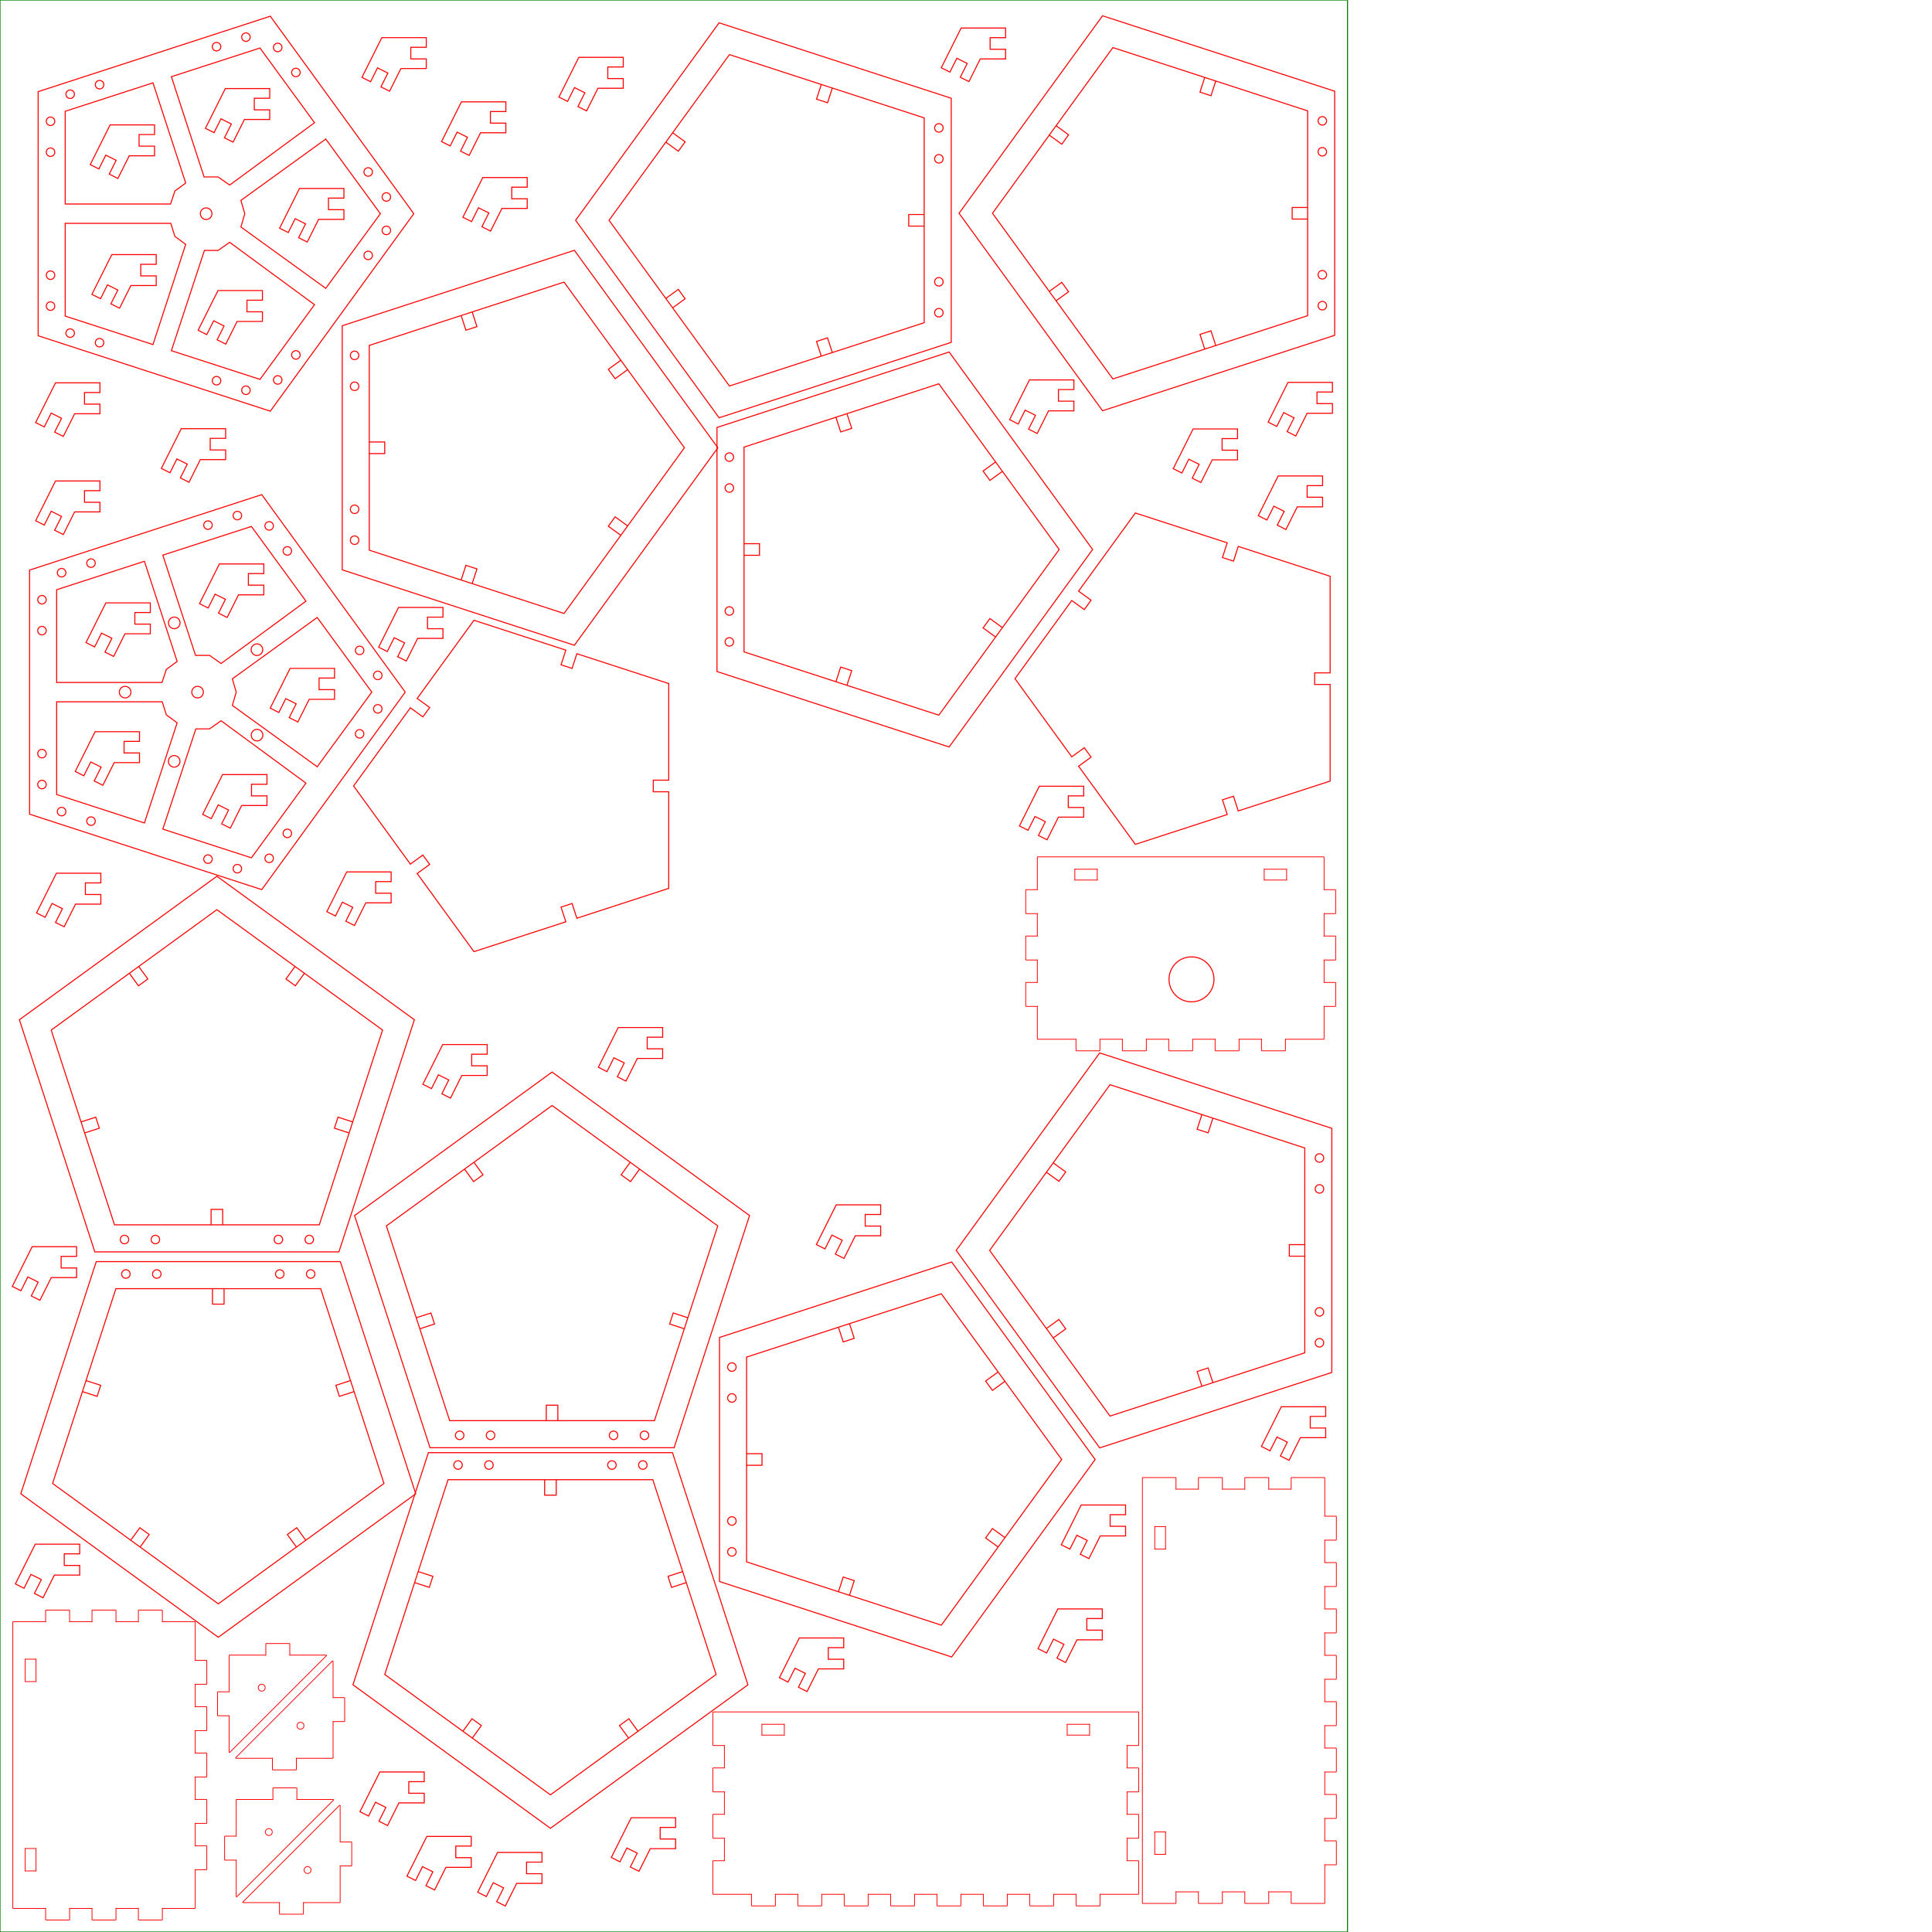 <?xml version="1.0" encoding="UTF-8" standalone="no"?>
<svg
   xmlns:dc="http://purl.org/dc/elements/1.1/"
   xmlns:cc="http://creativecommons.org/ns#"
   xmlns:rdf="http://www.w3.org/1999/02/22-rdf-syntax-ns#"
   xmlns:svg="http://www.w3.org/2000/svg"
   xmlns="http://www.w3.org/2000/svg"
   xmlns:sodipodi="http://sodipodi.sourceforge.net/DTD/sodipodi-0.dtd"
   xmlns:inkscape="http://www.inkscape.org/namespaces/inkscape"
   id="svg"
   viewBox="0 0 1889.764 1889.764"
   version="1.1"
   sodipodi:docname="popup_icosahedron.svg"
   inkscape:version="1.0.1 (c497b03c, 2020-09-10)"
   width="500mm"
   height="500mm">
  <defs
     id="defs210" />
  <sodipodi:namedview
     pagecolor="#ffffff"
     bordercolor="#666666"
     borderopacity="1"
     objecttolerance="10"
     gridtolerance="10"
     guidetolerance="10"
     inkscape:pageopacity="0"
     inkscape:pageshadow="2"
     inkscape:window-width="1440"
     inkscape:window-height="856"
     id="namedview208"
     showgrid="false"
     inkscape:zoom="0.34271864"
     inkscape:cx="889.85143"
     inkscape:cy="944.8819"
     inkscape:window-x="0"
     inkscape:window-y="22"
     inkscape:window-maximized="1"
     inkscape:current-layer="layer2"
     inkscape:document-rotation="0"
     inkscape:snap-global="false"
     units="mm"
     inkscape:snap-page="false"
     inkscape:snap-midpoints="true" />
  <path
     class="guide"
     id="path323"
     d="M 363.665,676.999 245.921,514.938 55.406,576.84 v 200.319 l 190.514,61.902 z m 32.703,0 L 256.027,870.163 28.949,796.381 V 557.618 l 227.077,-73.782 z"
     fill="none"
     stroke="#000000"
     style="display:none" />
  <path
     class="guide"
     d="m 198.818,684.644 122.231,-88.806 -11.108,-15.289 -122.231,88.806 z m 3.433,-10.564 -46.688,-143.691 -17.973,5.84 46.688,143.691 z m -8.987,-6.529 H 42.178 v 18.898 h 151.086 z m -8.987,6.529 -46.688,143.691 17.973,5.84 46.688,-143.691 z m 3.433,10.564 122.231,88.806 11.108,-15.289 -122.231,-88.806 z"
     fill="none"
     stroke="#000000"
     style="display:none"
     id="path325" />
  <g
     inkscape:groupmode="layer"
     id="layer3"
     inkscape:label="Layer 3"
     style="display:inline">
    <g
       id="g2140"
       transform="matrix(3.78,0,0,3.78,543.297,384.887)">
      <path
         d="m 137.3,125.9 h -2.9 c -0.1,0 0,0.1 0,0 v -2.8 c 0,-0.1 -0.1,0 0,0 h 5.8 c 0.1,0 0,-0.1 0,0 v 2.8 c 0,0.1 0.1,0 0,0 z"
         stroke="#0000ff"
         stroke-width="0.2"
         id="path2132"
         style="fill:none;stroke:#ff0000;stroke-linecap:round;stroke-linejoin:round" />
      <path
         d="m 186.3,123.1 h 2.9 c 0.1,0 0,-0.1 0,0 v 2.8 c 0,0.1 0.1,0 0,0 h -5.8 c -0.1,0 0,0.1 0,0 v -2.8 c 0,-0.1 -0.1,0 0,0 z"
         stroke="#0000ff"
         stroke-width="0.2"
         id="path2134"
         style="fill:none;stroke:#ff0000;stroke-linecap:round;stroke-linejoin:round" />
      <path
         d="m 124.8,167.1 h 9.9 c 0.1,0 0,-0.1 0,0 v 2.9 c 0,0.055 0.045,0.1 0.1,0.1 h 6 c 0.055,0 0.1,-0.045 0.1,-0.1 v -2.9 c 0,-0.1 -0.1,0 0,0 h 5.8 c 0.1,0 0,-0.1 0,0 v 2.9 c 0,0.055 0.045,0.1 0.1,0.1 h 6 c 0.055,0 0.1,-0.045 0.1,-0.1 v -2.9 c 0,-0.1 -0.1,0 0,0 h 5.8 c 0.1,0 0,-0.1 0,0 v 2.9 c 0,0.055 0.045,0.1 0.1,0.1 h 6 c 0.055,0 0.1,-0.045 0.1,-0.1 v -2.9 c 0,-0.1 -0.1,0 0,0 h 5.8 c 0.1,0 0,-0.1 0,0 v 2.9 c 0,0.055 0.045,0.1 0.1,0.1 h 6 c 0.055,0 0.1,-0.045 0.1,-0.1 v -2.9 c 0,-0.1 -0.1,0 0,0 h 5.8 c 0.1,0 0,-0.1 0,0 v 2.9 c 0,0.055 0.045,0.1 0.1,0.1 h 6 c 0.055,0 0.1,-0.045 0.1,-0.1 v -2.9 c 0,-0.1 -0.1,0 0,0 h 9.9 c 0.055,0 0.1,-0.045 0.1,-0.1 v -8.4 c 0,-0.1 -0.1,0 0,0 h 2.9 c 0.055,0 0.1,-0.045 0.1,-0.1 v -6 c 0,-0.055 -0.045,-0.1 -0.1,-0.1 h -2.9 c -0.1,0 0,0.1 0,0 v -5.8 c 0,-0.1 -0.1,0 0,0 h 2.9 c 0.055,0 0.1,-0.045 0.1,-0.1 v -6 c 0,-0.055 -0.045,-0.1 -0.1,-0.1 h -2.9 c -0.1,0 0,0.1 0,0 v -5.8 c 0,-0.1 -0.1,0 0,0 h 2.9 c 0.055,0 0.1,-0.045 0.1,-0.1 v -6 c 0,-0.055 -0.045,-0.1 -0.1,-0.1 h -2.9 c -0.1,0 0,0.1 0,0 V 120 c 0,-0.055 -0.045,-0.1 -0.1,-0.1 h -74 c -0.055,0 -0.1,0.045 -0.1,0.1 v 8.4 c 0,0.1 0.1,0 0,0 h -2.9 c -0.055,0 -0.1,0.045 -0.1,0.1 v 6 c 0,0.055 0.045,0.1 0.1,0.1 h 2.9 c 0.1,0 0,-0.1 0,0 v 5.8 c 0,0.1 0.1,0 0,0 h -2.9 c -0.055,0 -0.1,0.045 -0.1,0.1 v 6 c 0,0.055 0.045,0.1 0.1,0.1 h 2.9 c 0.1,0 0,-0.1 0,0 v 5.8 c 0,0.1 0.1,0 0,0 h -2.9 c -0.055,0 -0.1,0.045 -0.1,0.1 v 6 c 0,0.055 0.045,0.1 0.1,0.1 h 2.9 c 0.1,0 0,-0.1 0,0 v 8.4 c 0,0.055 0.045,0.1 0.1,0.1 z"
         stroke="#000000"
         stroke-width="0.2"
         id="path2136"
         style="fill:none;stroke:#ff0000;stroke-linecap:round;stroke-linejoin:round" />
      <circle
         r="5.817"
         cy="151.601"
         cx="164.591"
         id="circle2138"
         style="color:#000000;clip-rule:nonzero;display:inline;overflow:visible;visibility:visible;isolation:auto;mix-blend-mode:normal;color-interpolation:sRGB;color-interpolation-filters:linearRGB;solid-color:#000000;solid-opacity:1;fill:none;fill-opacity:1;fill-rule:nonzero;stroke:#ff0000;stroke-width:0.265;stroke-miterlimit:4;stroke-dasharray:none;color-rendering:auto;image-rendering:auto;shape-rendering:auto;text-rendering:auto;enable-background:accumulate" />
    </g>
    <g
       id="g2016"
       transform="matrix(0,-3.78,3.78,0,468.757,1899.609)">
      <path
         d="m 25.6,177.6 h -2.9 c -0.1,0 0,0.1 0,0 v -2.8 c 0,-0.1 -0.1,0 0,0 h 5.8 c 0.1,0 0,-0.1 0,0 v 2.8 c 0,0.1 0.1,0 0,0 z"
         stroke="#0000ff"
         stroke-width="0.2"
         id="path11"
         style="fill:none;stroke:#ff0000;stroke-linecap:round;stroke-linejoin:round" />
      <path
         d="m 104.6,174.8 h 2.9 c 0.1,0 0,-0.1 0,0 v 2.8 c 0,0.1 0.1,0 0,0 h -5.8 c -0.1,0 0,0.1 0,0 v -2.8 c 0,-0.1 -0.1,0 0,0 z"
         stroke="#0000ff"
         stroke-width="0.2"
         id="path13"
         style="fill:none;stroke:#ff0000;stroke-linecap:round;stroke-linejoin:round" />
      <path
         d="M 13.1,218.8 H 20 c 0.1,0 0,-0.1 0,0 v 2.9 c 0,0.055 0.045,0.1 0.1,0.1 h 6 c 0.055,0 0.1,-0.045 0.1,-0.1 v -2.9 c 0,-0.1 -0.1,0 0,0 H 32 c 0.1,0 0,-0.1 0,0 v 2.9 c 0,0.055 0.045,0.1 0.1,0.1 h 6 c 0.055,0 0.1,-0.045 0.1,-0.1 v -2.9 c 0,-0.1 -0.1,0 0,0 H 44 c 0.1,0 0,-0.1 0,0 v 2.9 c 0,0.055 0.045,0.1 0.1,0.1 h 6 c 0.055,0 0.1,-0.045 0.1,-0.1 v -2.9 c 0,-0.1 -0.1,0 0,0 H 56 c 0.1,0 0,-0.1 0,0 v 2.9 c 0,0.055 0.045,0.1 0.1,0.1 h 6 c 0.055,0 0.1,-0.045 0.1,-0.1 v -2.9 c 0,-0.1 -0.1,0 0,0 H 68 c 0.1,0 0,-0.1 0,0 v 2.9 c 0,0.055 0.045,0.1 0.1,0.1 h 6 c 0.055,0 0.1,-0.045 0.1,-0.1 v -2.9 c 0,-0.1 -0.1,0 0,0 H 80 c 0.1,0 0,-0.1 0,0 v 2.9 c 0,0.055 0.045,0.1 0.1,0.1 h 6 c 0.055,0 0.1,-0.045 0.1,-0.1 v -2.9 c 0,-0.1 -0.1,0 0,0 H 92 c 0.1,0 0,-0.1 0,0 v 2.9 c 0,0.055 0.045,0.1 0.1,0.1 h 6 c 0.055,0 0.1,-0.045 0.1,-0.1 v -2.9 c 0,-0.1 -0.1,0 0,0 h 5.8 c 0.1,0 0,-0.1 0,0 v 2.9 c 0,0.055 0.045,0.1 0.1,0.1 h 6 c 0.055,0 0.1,-0.045 0.1,-0.1 v -2.9 c 0,-0.1 -0.1,0 0,0 h 6.9 3 c 0.055,0 0.1,-0.045 0.1,-0.1 v -8.5 c 0,-0.055 -0.045,-0.1 -0.1,-0.1 h -2.9 c -0.1,0 0,0.1 0,0 v -5.8 c 0,-0.1 -0.1,0 0,0 h 2.9 c 0.055,0 0.1,-0.045 0.1,-0.1 v -6 c 0,-0.055 -0.045,-0.1 -0.1,-0.1 h -2.9 c -0.1,0 0,0.1 0,0 v -5.8 c 0,-0.1 -0.1,0 0,0 h 2.9 c 0.055,0 0.1,-0.045 0.1,-0.1 v -6 c 0,-0.055 -0.045,-0.1 -0.1,-0.1 h -2.9 c -0.1,0 0,0.1 0,0 v -5.8 c 0,-0.1 -0.1,0 0,0 h 2.9 c 0.055,0 0.1,-0.045 0.1,-0.1 v -8.5 c 0,-0.055 -0.045,-0.1 -0.1,-0.1 h -3 -104 -3 c -0.055,0 -0.1,0.045 -0.1,0.1 v 8.5 c 0,0.055 0.045,0.1 0.1,0.1 H 13 c 0.1,0 0,-0.1 0,0 v 5.8 c 0,0.1 0.1,0 0,0 h -2.9 c -0.055,0 -0.1,0.045 -0.1,0.1 v 6 c 0,0.055 0.045,0.1 0.1,0.1 H 13 c 0.1,0 0,-0.1 0,0 v 5.8 c 0,0.1 0.1,0 0,0 h -2.9 c -0.055,0 -0.1,0.045 -0.1,0.1 v 6 c 0,0.055 0.045,0.1 0.1,0.1 H 13 c 0.1,0 0,-0.1 0,0 v 5.8 c 0,0.1 0.1,0 0,0 h -2.9 c -0.055,0 -0.1,0.045 -0.1,0.1 v 8.5 c 0,0.055 0.045,0.1 0.1,0.1 z"
         stroke="#000000"
         stroke-width="0.2"
         id="path15-9"
         style="fill:none;stroke:#ff0000;stroke-linecap:round;stroke-linejoin:round" />
    </g>
    <g
       id="g2978"
       transform="matrix(3.78,0,0,3.78,659.435,1025.841)">
      <path
         d="m 25.6,177.6 h -2.9 c -0.1,0 0,0.1 0,0 v -2.8 c 0,-0.1 -0.1,0 0,0 h 5.8 c 0.1,0 0,-0.1 0,0 v 2.8 c 0,0.1 0.1,0 0,0 z"
         stroke="#0000ff"
         stroke-width="0.2"
         id="path2972"
         style="fill:none;stroke:#ff0000;stroke-linecap:round;stroke-linejoin:round" />
      <path
         d="m 104.6,174.8 h 2.9 c 0.1,0 0,-0.1 0,0 v 2.8 c 0,0.1 0.1,0 0,0 h -5.8 c -0.1,0 0,0.1 0,0 v -2.8 c 0,-0.1 -0.1,0 0,0 z"
         stroke="#0000ff"
         stroke-width="0.2"
         id="path2974"
         style="fill:none;stroke:#ff0000;stroke-linecap:round;stroke-linejoin:round" />
      <path
         d="M 13.1,218.8 H 20 c 0.1,0 0,-0.1 0,0 v 2.9 c 0,0.055 0.045,0.1 0.1,0.1 h 6 c 0.055,0 0.1,-0.045 0.1,-0.1 v -2.9 c 0,-0.1 -0.1,0 0,0 H 32 c 0.1,0 0,-0.1 0,0 v 2.9 c 0,0.055 0.045,0.1 0.1,0.1 h 6 c 0.055,0 0.1,-0.045 0.1,-0.1 v -2.9 c 0,-0.1 -0.1,0 0,0 H 44 c 0.1,0 0,-0.1 0,0 v 2.9 c 0,0.055 0.045,0.1 0.1,0.1 h 6 c 0.055,0 0.1,-0.045 0.1,-0.1 v -2.9 c 0,-0.1 -0.1,0 0,0 H 56 c 0.1,0 0,-0.1 0,0 v 2.9 c 0,0.055 0.045,0.1 0.1,0.1 h 6 c 0.055,0 0.1,-0.045 0.1,-0.1 v -2.9 c 0,-0.1 -0.1,0 0,0 H 68 c 0.1,0 0,-0.1 0,0 v 2.9 c 0,0.055 0.045,0.1 0.1,0.1 h 6 c 0.055,0 0.1,-0.045 0.1,-0.1 v -2.9 c 0,-0.1 -0.1,0 0,0 H 80 c 0.1,0 0,-0.1 0,0 v 2.9 c 0,0.055 0.045,0.1 0.1,0.1 h 6 c 0.055,0 0.1,-0.045 0.1,-0.1 v -2.9 c 0,-0.1 -0.1,0 0,0 H 92 c 0.1,0 0,-0.1 0,0 v 2.9 c 0,0.055 0.045,0.1 0.1,0.1 h 6 c 0.055,0 0.1,-0.045 0.1,-0.1 v -2.9 c 0,-0.1 -0.1,0 0,0 h 5.8 c 0.1,0 0,-0.1 0,0 v 2.9 c 0,0.055 0.045,0.1 0.1,0.1 h 6 c 0.055,0 0.1,-0.045 0.1,-0.1 v -2.9 c 0,-0.1 -0.1,0 0,0 h 6.9 3 c 0.055,0 0.1,-0.045 0.1,-0.1 v -8.5 c 0,-0.055 -0.045,-0.1 -0.1,-0.1 h -2.9 c -0.1,0 0,0.1 0,0 v -5.8 c 0,-0.1 -0.1,0 0,0 h 2.9 c 0.055,0 0.1,-0.045 0.1,-0.1 v -6 c 0,-0.055 -0.045,-0.1 -0.1,-0.1 h -2.9 c -0.1,0 0,0.1 0,0 v -5.8 c 0,-0.1 -0.1,0 0,0 h 2.9 c 0.055,0 0.1,-0.045 0.1,-0.1 v -6 c 0,-0.055 -0.045,-0.1 -0.1,-0.1 h -2.9 c -0.1,0 0,0.1 0,0 v -5.8 c 0,-0.1 -0.1,0 0,0 h 2.9 c 0.055,0 0.1,-0.045 0.1,-0.1 v -8.5 c 0,-0.055 -0.045,-0.1 -0.1,-0.1 h -3 -104 -3 c -0.055,0 -0.1,0.045 -0.1,0.1 v 8.5 c 0,0.055 0.045,0.1 0.1,0.1 H 13 c 0.1,0 0,-0.1 0,0 v 5.8 c 0,0.1 0.1,0 0,0 h -2.9 c -0.055,0 -0.1,0.045 -0.1,0.1 v 6 c 0,0.055 0.045,0.1 0.1,0.1 H 13 c 0.1,0 0,-0.1 0,0 v 5.8 c 0,0.1 0.1,0 0,0 h -2.9 c -0.055,0 -0.1,0.045 -0.1,0.1 v 6 c 0,0.055 0.045,0.1 0.1,0.1 H 13 c 0.1,0 0,-0.1 0,0 v 5.8 c 0,0.1 0.1,0 0,0 h -2.9 c -0.055,0 -0.1,0.045 -0.1,0.1 v 8.5 c 0,0.055 0.045,0.1 0.1,0.1 z"
         stroke="#000000"
         stroke-width="0.2"
         id="path2976"
         style="fill:none;stroke:#ff0000;stroke-linecap:round;stroke-linejoin:round" />
    </g>
    <g
       id="g2021"
       transform="matrix(0,-3.78,3.78,0,-636.127,2338.055)">
      <path
         d="m 137.3,177.6 h -2.9 c -0.1,0 0,0.1 0,0 v -2.8 c 0,-0.1 -0.1,0 0,0 h 5.8 c 0.1,0 0,-0.1 0,0 v 2.8 c 0,0.1 0.1,0 0,0 z"
         stroke="#0000ff"
         stroke-width="0.2"
         id="path18"
         style="fill:none;stroke:#ff0000;stroke-linecap:round;stroke-linejoin:round" />
      <path
         d="m 186.3,174.8 h 2.9 c 0.1,0 0,-0.1 0,0 v 2.8 c 0,0.1 0.1,0 0,0 h -5.8 c -0.1,0 0,0.1 0,0 v -2.8 c 0,-0.1 -0.1,0 0,0 z"
         stroke="#0000ff"
         stroke-width="0.2"
         id="path20"
         style="fill:none;stroke:#ff0000;stroke-linecap:round;stroke-linejoin:round" />
      <path
         d="m 124.8,218.8 h 9.9 c 0.1,0 0,-0.1 0,0 v 2.9 c 0,0.055 0.045,0.1 0.1,0.1 h 6 c 0.055,0 0.1,-0.045 0.1,-0.1 v -2.9 c 0,-0.1 -0.1,0 0,0 h 5.8 c 0.1,0 0,-0.1 0,0 v 2.9 c 0,0.055 0.045,0.1 0.1,0.1 h 6 c 0.055,0 0.1,-0.045 0.1,-0.1 v -2.9 c 0,-0.1 -0.1,0 0,0 h 5.8 c 0.1,0 0,-0.1 0,0 v 2.9 c 0,0.055 0.045,0.1 0.1,0.1 h 6 c 0.055,0 0.1,-0.045 0.1,-0.1 v -2.9 c 0,-0.1 -0.1,0 0,0 h 5.8 c 0.1,0 0,-0.1 0,0 v 2.9 c 0,0.055 0.045,0.1 0.1,0.1 h 6 c 0.055,0 0.1,-0.045 0.1,-0.1 v -2.9 c 0,-0.1 -0.1,0 0,0 h 5.8 c 0.1,0 0,-0.1 0,0 v 2.9 c 0,0.055 0.045,0.1 0.1,0.1 h 6 c 0.055,0 0.1,-0.045 0.1,-0.1 v -2.9 c 0,-0.1 -0.1,0 0,0 h 9.9 c 0.055,0 0.1,-0.045 0.1,-0.1 v -8.4 c 0,-0.1 -0.1,0 0,0 h 2.9 c 0.055,0 0.1,-0.045 0.1,-0.1 v -6 c 0,-0.055 -0.045,-0.1 -0.1,-0.1 h -2.9 c -0.1,0 0,0.1 0,0 v -5.8 c 0,-0.1 -0.1,0 0,0 h 2.9 c 0.055,0 0.1,-0.045 0.1,-0.1 v -6 c 0,-0.055 -0.045,-0.1 -0.1,-0.1 h -2.9 c -0.1,0 0,0.1 0,0 v -5.8 c 0,-0.1 -0.1,0 0,0 h 2.9 c 0.055,0 0.1,-0.045 0.1,-0.1 v -6 c 0,-0.055 -0.045,-0.1 -0.1,-0.1 h -2.9 c -0.1,0 0,0.1 0,0 v -8.4 c 0,-0.055 -0.045,-0.1 -0.1,-0.1 h -74 c -0.055,0 -0.1,0.045 -0.1,0.1 v 8.4 c 0,0.1 0.1,0 0,0 h -2.9 c -0.055,0 -0.1,0.045 -0.1,0.1 v 6 c 0,0.055 0.045,0.1 0.1,0.1 h 2.9 c 0.1,0 0,-0.1 0,0 v 5.8 c 0,0.1 0.1,0 0,0 h -2.9 c -0.055,0 -0.1,0.045 -0.1,0.1 v 6 c 0,0.055 0.045,0.1 0.1,0.1 h 2.9 c 0.1,0 0,-0.1 0,0 v 5.8 c 0,0.1 0.1,0 0,0 h -2.9 c -0.055,0 -0.1,0.045 -0.1,0.1 v 6 c 0,0.055 0.045,0.1 0.1,0.1 h 2.9 c 0.1,0 0,-0.1 0,0 v 8.4 c 0,0.055 0.045,0.1 0.1,0.1 z"
         stroke="#000000"
         stroke-width="0.2"
         id="path22"
         style="fill:none;stroke:#ff0000;stroke-linecap:round;stroke-linejoin:round" />
    </g>
    <g
       id="g2186"
       transform="matrix(3.78,0,0,3.78,-923.548,1126.795)">
      <path
         d="m 305.413,156.89 h 9.4 c 0.1,0 0,-0.1 0,0 v 2.9 c 0,0.055 0.045,0.1 0.1,0.1 h 6 c 0.055,0 0.1,-0.045 0.1,-0.1 v -2.9 c 0,-0.1 -0.1,0 0,0 h 9.4 c 0.055,0 0.1,-0.045 0.1,-0.1 v -9.4 c 0,-0.1 -0.1,0 0,0 h 2.9 c 0.055,0 0.1,-0.045 0.1,-0.1 v -6 c 0,-0.055 -0.045,-0.1 -0.1,-0.1 h -2.9 c -0.1,0 0,0.1 0,0 v -9.4 c 0,-0.055 -0.045,-0.1 -0.1,-0.1 -0.027,0 -0.052,0.011 -0.071,0.029 l -25,25 c -0.018,0.019 -0.029,0.044 -0.029,0.071 0,0.055 0.045,0.1 0.1,0.1 z"
         stroke="rgb(0,0,0)"
         stroke-width="0.2"
         id="path61"
         style="fill:none;stroke:#ff0000;stroke-linecap:round;stroke-linejoin:round" />
      <path
         d="m 322.08,147.557 c 0.172,0 0.341,0.049 0.486,0.143 0.145,0.093 0.261,0.226 0.332,0.383 0.072,0.157 0.097,0.331 0.073,0.502 -0.025,0.171 -0.098,0.331 -0.211,0.461 -0.113,0.13 -0.261,0.226 -0.427,0.274 -0.165,0.049 -0.341,0.049 -0.507,0 -0.165,-0.048 -0.314,-0.144 -0.427,-0.274 -0.112,-0.13 -0.186,-0.29 -0.21,-0.461 -0.025,-0.171 0,-0.345 0.072,-0.502 0.072,-0.157 0.187,-0.29 0.332,-0.383 0.145,-0.094 0.314,-0.143 0.487,-0.143 z"
         stroke="rgb(0,0,255)"
         stroke-width="0.2"
         id="path63-2"
         style="fill:none;stroke:#ff0000;stroke-linecap:round;stroke-linejoin:round" />
      <path
         d="m 328.713,130.19 h -9.4 c -0.1,0 0,0.1 0,0 v -2.9 c 0,-0.055 -0.045,-0.1 -0.1,-0.1 h -6 c -0.055,0 -0.1,0.045 -0.1,0.1 v 2.9 c 0,0.1 0.1,0 0,0 h -9.4 c -0.055,0 -0.1,0.045 -0.1,0.1 v 9.4 c 0,0.1 0.1,0 0,0 h -2.9 c -0.055,0 -0.1,0.045 -0.1,0.1 v 6 c 0,0.055 0.045,0.1 0.1,0.1 h 2.9 c 0.1,0 0,-0.1 0,0 v 9.4 c 0,0.055 0.045,0.1 0.1,0.1 0.027,0 0.052,-0.011 0.071,-0.029 l 25,-25 c 0.018,-0.019 0.029,-0.044 0.029,-0.071 0,-0.055 -0.045,-0.1 -0.1,-0.1 z"
         stroke="rgb(0,0,0)"
         stroke-width="0.2"
         id="path65"
         style="fill:none;stroke:#ff0000;stroke-linecap:round;stroke-linejoin:round" />
      <path
         d="m 312.046,139.523 c -0.172,0 -0.341,-0.049 -0.486,-0.143 -0.145,-0.093 -0.261,-0.226 -0.332,-0.383 -0.072,-0.157 -0.097,-0.331 -0.073,-0.502 0.025,-0.171 0.098,-0.331 0.211,-0.461 0.113,-0.13 0.261,-0.226 0.427,-0.274 0.165,-0.049 0.341,-0.049 0.507,0 0.165,0.048 0.314,0.144 0.427,0.274 0.112,0.13 0.186,0.29 0.21,0.461 0.025,0.171 0,0.345 -0.072,0.502 -0.072,0.157 -0.187,0.29 -0.332,0.383 -0.145,0.094 -0.314,0.143 -0.487,0.143 z"
         stroke="rgb(0,0,255)"
         stroke-width="0.2"
         id="path67"
         style="fill:none;stroke:#ff0000;stroke-linecap:round;stroke-linejoin:round" />
    </g>
    <g
       id="g2234"
       transform="matrix(3.78,0,0,3.78,-1225.206,1221.131)">
      <path
         d="m 387.049,169.287 h 9.4 c 0.1,0 0,-0.1 0,0 v 2.9 c 0,0.055 0.045,0.1 0.1,0.1 h 6 c 0.055,0 0.1,-0.045 0.1,-0.1 v -2.9 c 0,-0.1 -0.1,0 0,0 h 9.4 c 0.055,0 0.1,-0.045 0.1,-0.1 v -9.4 c 0,-0.1 -0.1,0 0,0 h 2.9 c 0.055,0 0.1,-0.045 0.1,-0.1 v -6 c 0,-0.055 -0.045,-0.1 -0.1,-0.1 h -2.9 c -0.1,0 0,0.1 0,0 v -9.4 c 0,-0.055 -0.045,-0.1 -0.1,-0.1 -0.027,0 -0.052,0.011 -0.071,0.029 l -25,25 c -0.018,0.019 -0.029,0.044 -0.029,0.071 0,0.055 0.045,0.1 0.1,0.1 z"
         stroke="rgb(0,0,0)"
         stroke-width="0.2"
         id="path2150"
         style="fill:none;stroke:#ff0000;stroke-linecap:round;stroke-linejoin:round" />
      <path
         d="m 403.716,159.954 c 0.172,0 0.341,0.049 0.486,0.143 0.145,0.093 0.261,0.226 0.332,0.383 0.072,0.157 0.097,0.331 0.073,0.502 -0.025,0.171 -0.098,0.331 -0.211,0.461 -0.113,0.13 -0.261,0.226 -0.427,0.274 -0.165,0.049 -0.341,0.049 -0.507,0 -0.165,-0.048 -0.314,-0.144 -0.427,-0.274 -0.112,-0.13 -0.186,-0.29 -0.21,-0.461 -0.025,-0.171 0,-0.345 0.072,-0.502 0.072,-0.157 0.187,-0.29 0.332,-0.383 0.145,-0.094 0.314,-0.143 0.487,-0.143 z"
         stroke="rgb(0,0,255)"
         stroke-width="0.2"
         id="path2152"
         style="fill:none;stroke:#ff0000;stroke-linecap:round;stroke-linejoin:round" />
      <path
         d="m 410.349,142.587 h -9.4 c -0.1,0 0,0.1 0,0 v -2.9 c 0,-0.055 -0.045,-0.1 -0.1,-0.1 h -6 c -0.055,0 -0.1,0.045 -0.1,0.1 v 2.9 c 0,0.1 0.1,0 0,0 h -9.4 c -0.055,0 -0.1,0.045 -0.1,0.1 v 9.4 c 0,0.1 0.1,0 0,0 h -2.9 c -0.055,0 -0.1,0.045 -0.1,0.1 v 6 c 0,0.055 0.045,0.1 0.1,0.1 h 2.9 c 0.1,0 0,-0.1 0,0 v 9.4 c 0,0.055 0.045,0.1 0.1,0.1 0.027,0 0.052,-0.011 0.071,-0.029 l 25,-25 c 0.018,-0.019 0.029,-0.044 0.029,-0.071 0,-0.055 -0.045,-0.1 -0.1,-0.1 z"
         stroke="rgb(0,0,0)"
         stroke-width="0.2"
         id="path2154"
         style="fill:none;stroke:#ff0000;stroke-linecap:round;stroke-linejoin:round" />
      <path
         d="m 393.682,151.92 c -0.172,0 -0.341,-0.049 -0.486,-0.143 -0.145,-0.093 -0.261,-0.226 -0.332,-0.383 -0.072,-0.157 -0.097,-0.331 -0.073,-0.502 0.025,-0.171 0.098,-0.331 0.211,-0.461 0.113,-0.13 0.261,-0.226 0.427,-0.274 0.165,-0.049 0.341,-0.049 0.507,0 0.165,0.048 0.314,0.144 0.427,0.274 0.112,0.13 0.186,0.29 0.21,0.461 0.025,0.171 0,0.345 -0.072,0.502 -0.072,0.157 -0.187,0.29 -0.332,0.383 -0.145,0.094 -0.314,0.143 -0.487,0.143 z"
         stroke="rgb(0,0,255)"
         stroke-width="0.2"
         id="path2156"
         style="fill:none;stroke:#ff0000;stroke-linecap:round;stroke-linejoin:round" />
    </g>
  </g>
  <g
     inkscape:groupmode="layer"
     id="layer2"
     inkscape:label="Layer 2"
     style="display:inline">
    <g
       id="g99-81"
       transform="translate(201.636,209.023)">
      <path
         class="guide"
         id="pentagon-7"
         d="M 170.401,0 52.657,-162.061 -137.858,-100.159 V 100.159 L 52.657,162.061 Z M 203.104,0 62.763,193.164 -164.315,119.382 v -238.763 l 227.077,-73.782 z"
         fill="none"
         stroke="#000000"
         style="display:none" />
      <path
         class="guide"
         d="M 5.554,7.644 127.785,-81.162 116.677,-96.451 -5.554,-7.644 Z M 8.987,-2.92 -37.702,-146.611 l -17.973,5.84 46.688,143.692 z M 0,-9.449 H -151.086 V 9.449 H 0 Z m -8.987,6.529 -46.688,143.692 17.973,5.84 L 8.987,2.92 Z M -5.554,7.644 116.677,96.451 127.785,81.162 5.554,-7.644 Z"
         fill="none"
         stroke="#000000"
         style="display:none"
         id="path3-5" />
      <path
         d="M 203.104,0 62.763,193.164 -164.315,119.382 V -119.382 L 62.763,-193.164 Z M 11.68,35.946 H -1.702 L -34,134 52.657,162.061 106,89 23,28 Z M -137.858,100.159 -52,128 l 32,-98 -10.578,-7.784 -4,-12.767 H -137.858 Z M 34,-13 37.796,0 34,13 117,73 170.401,0 117,-73 Z m -171.858,-87.159 V -9.449 H -34.796 L -30.578,-22.216 -20,-30 -52,-128 Z M -34,-134 -2.013,-35.946 H 11.68 L 23,-28 106,-89 52.657,-162.061 Z"
         fill="none"
         stroke="#ff0000"
         id="path5-8" />
      <circle
         cx="0"
         cy="0"
         fill="none"
         stroke="#ff0000"
         r="5.669"
         id="circle7-6" />
      <g
         transform="translate(-151.086)"
         id="g25-98">
        <g
           transform="rotate(90,-21.145,30.122)"
           id="g15-5">
          <rect
             class="guide"
             x="0"
             y="0"
             fill="none"
             stroke="#0000ff"
             width="48.001"
             height="20.221"
             style="display:none"
             id="rect9-5" />
          <circle
             fill="none"
             stroke="#ff0000"
             r="4.158"
             cx="8.882"
             cy="10.11"
             id="circle11-8" />
          <circle
             fill="none"
             stroke="#ff0000"
             r="4.158"
             cx="39.119"
             cy="10.11"
             id="circle13-0" />
        </g>
        <g
           transform="rotate(90,54.122,-45.146)"
           id="g23-0">
          <rect
             class="guide"
             x="0"
             y="0"
             fill="none"
             stroke="#0000ff"
             width="48.001"
             height="20.221"
             style="display:none"
             id="rect17-2" />
          <circle
             fill="none"
             stroke="#ff0000"
             r="4.158"
             cx="8.882"
             cy="10.11"
             id="circle19-3" />
          <circle
             fill="none"
             stroke="#ff0000"
             r="4.158"
             cx="39.119"
             cy="10.11"
             id="circle21-3" />
        </g>
      </g>
      <g
         transform="rotate(72,75.543,-103.976)"
         id="g43-3">
        <g
           transform="rotate(90,-21.145,30.122)"
           id="g33-1">
          <rect
             class="guide"
             x="0"
             y="0"
             fill="none"
             stroke="#0000ff"
             width="48.001"
             height="20.221"
             style="display:none"
             id="rect27-7" />
          <circle
             fill="none"
             stroke="#ff0000"
             r="4.158"
             cx="8.882"
             cy="10.11"
             id="circle29-7" />
          <circle
             fill="none"
             stroke="#ff0000"
             r="4.158"
             cx="39.119"
             cy="10.11"
             id="circle31-1" />
        </g>
        <g
           transform="rotate(90,54.122,-45.146)"
           id="g41-8">
          <rect
             class="guide"
             x="0"
             y="0"
             fill="none"
             stroke="#0000ff"
             width="48.001"
             height="20.221"
             style="display:none"
             id="rect35-2" />
          <circle
             fill="none"
             stroke="#ff0000"
             r="4.158"
             cx="8.882"
             cy="10.11"
             id="circle37-8" />
          <circle
             fill="none"
             stroke="#ff0000"
             r="4.158"
             cx="39.119"
             cy="10.11"
             id="circle39-2" />
        </g>
      </g>
      <g
         transform="rotate(144,75.543,-24.545)"
         id="g61-1">
        <g
           transform="rotate(90,-21.145,30.122)"
           id="g51-3">
          <rect
             class="guide"
             x="0"
             y="0"
             fill="none"
             stroke="#0000ff"
             width="48.001"
             height="20.221"
             style="display:none"
             id="rect45-0" />
          <circle
             fill="none"
             stroke="#ff0000"
             r="4.158"
             cx="8.882"
             cy="10.11"
             id="circle47-5" />
          <circle
             fill="none"
             stroke="#ff0000"
             r="4.158"
             cx="39.119"
             cy="10.11"
             id="circle49-1" />
        </g>
        <g
           transform="rotate(90,54.122,-45.146)"
           id="g59-2">
          <rect
             class="guide"
             x="0"
             y="0"
             fill="none"
             stroke="#0000ff"
             width="48.001"
             height="20.221"
             style="display:none"
             id="rect53-8" />
          <circle
             fill="none"
             stroke="#ff0000"
             r="4.158"
             cx="8.882"
             cy="10.11"
             id="circle55-8" />
          <circle
             fill="none"
             stroke="#ff0000"
             r="4.158"
             cx="39.119"
             cy="10.11"
             id="circle57-4" />
        </g>
      </g>
      <g
         transform="rotate(-144,75.543,24.545)"
         id="g79-1">
        <g
           transform="rotate(90,-21.145,30.122)"
           id="g69">
          <rect
             class="guide"
             x="0"
             y="0"
             fill="none"
             stroke="#0000ff"
             width="48.001"
             height="20.221"
             style="display:none"
             id="rect63-8" />
          <circle
             fill="none"
             stroke="#ff0000"
             r="4.158"
             cx="8.882"
             cy="10.11"
             id="circle65-0" />
          <circle
             fill="none"
             stroke="#ff0000"
             r="4.158"
             cx="39.119"
             cy="10.11"
             id="circle67-5" />
        </g>
        <g
           transform="rotate(90,54.122,-45.146)"
           id="g77-85">
          <rect
             class="guide"
             x="0"
             y="0"
             fill="none"
             stroke="#0000ff"
             width="48.001"
             height="20.221"
             style="display:none"
             id="rect71-2" />
          <circle
             fill="none"
             stroke="#ff0000"
             r="4.158"
             cx="8.882"
             cy="10.11"
             id="circle73-3" />
          <circle
             fill="none"
             stroke="#ff0000"
             r="4.158"
             cx="39.119"
             cy="10.11"
             id="circle75-6" />
        </g>
      </g>
      <g
         transform="rotate(-72,75.543,103.976)"
         id="g97-4">
        <g
           transform="rotate(90,-21.145,30.122)"
           id="g87-3">
          <rect
             class="guide"
             x="0"
             y="0"
             fill="none"
             stroke="#0000ff"
             width="48.001"
             height="20.221"
             style="display:none"
             id="rect81-2" />
          <circle
             fill="none"
             stroke="#ff0000"
             r="4.158"
             cx="8.882"
             cy="10.11"
             id="circle83-1" />
          <circle
             fill="none"
             stroke="#ff0000"
             r="4.158"
             cx="39.119"
             cy="10.11"
             id="circle85-3" />
        </g>
        <g
           transform="rotate(90,54.122,-45.146)"
           id="g95-2">
          <rect
             class="guide"
             x="0"
             y="0"
             fill="none"
             stroke="#0000ff"
             width="48.001"
             height="20.221"
             style="display:none"
             id="rect89-2" />
          <circle
             fill="none"
             stroke="#ff0000"
             r="4.158"
             cx="8.882"
             cy="10.11"
             id="circle91-2" />
          <circle
             fill="none"
             stroke="#ff0000"
             r="4.158"
             cx="39.119"
             cy="10.11"
             id="circle93-8" />
        </g>
      </g>
    </g>
    <g
       id="g2481">
      <g
         id="g99-81-9"
         transform="translate(193.264,676.999)"
         style="display:inline">
        <path
           class="guide"
           id="pentagon-7-1"
           d="M 170.401,0 52.657,-162.061 -137.858,-100.159 V 100.159 L 52.657,162.061 Z M 203.104,0 62.763,193.164 -164.315,119.382 v -238.763 l 227.077,-73.782 z"
           fill="none"
           stroke="#000000"
           style="display:none" />
        <path
           class="guide"
           d="M 5.554,7.644 127.785,-81.162 116.677,-96.451 -5.554,-7.644 Z M 8.987,-2.92 -37.702,-146.611 l -17.973,5.84 46.688,143.692 z M 0,-9.449 H -151.086 V 9.449 H 0 Z m -8.987,6.529 -46.688,143.692 17.973,5.84 L 8.987,2.92 Z M -5.554,7.644 116.677,96.451 127.785,81.162 5.554,-7.644 Z"
           fill="none"
           stroke="#000000"
           style="display:none"
           id="path3-5-7" />
        <path
           d="M 203.104,0 62.763,193.164 -164.315,119.382 V -119.382 L 62.763,-193.164 Z M 11.68,35.946 H -1.702 L -34,134 52.657,162.061 106,89 23,28 Z M -137.858,100.159 -52,128 l 32,-98 -10.578,-7.784 -4,-12.767 H -137.858 Z M 34,-13 37.796,0 34,13 117,73 170.401,0 117,-73 Z m -171.858,-87.159 V -9.449 H -34.796 L -30.578,-22.216 -20,-30 -52,-128 Z M -34,-134 -2.013,-35.946 H 11.68 L 23,-28 106,-89 52.657,-162.061 Z"
           fill="none"
           stroke="#ff0000"
           id="path5-8-7" />
        <circle
           cx="0"
           cy="0"
           fill="none"
           stroke="#ff0000"
           r="5.669"
           id="circle7-6-0" />
        <g
           transform="translate(-151.086)"
           id="g25-98-0">
          <g
             transform="rotate(90,-21.145,30.122)"
             id="g15-5-1">
            <rect
               class="guide"
               x="0"
               y="0"
               fill="none"
               stroke="#0000ff"
               width="48.001"
               height="20.221"
               style="display:none"
               id="rect9-5-0" />
            <circle
               fill="none"
               stroke="#ff0000"
               r="4.158"
               cx="8.882"
               cy="10.11"
               id="circle11-8-5" />
            <circle
               fill="none"
               stroke="#ff0000"
               r="4.158"
               cx="39.119"
               cy="10.11"
               id="circle13-0-4" />
          </g>
          <g
             transform="rotate(90,54.122,-45.146)"
             id="g23-0-3">
            <rect
               class="guide"
               x="0"
               y="0"
               fill="none"
               stroke="#0000ff"
               width="48.001"
               height="20.221"
               style="display:none"
               id="rect17-2-1" />
            <circle
               fill="none"
               stroke="#ff0000"
               r="4.158"
               cx="8.882"
               cy="10.11"
               id="circle19-3-2" />
            <circle
               fill="none"
               stroke="#ff0000"
               r="4.158"
               cx="39.119"
               cy="10.11"
               id="circle21-3-3" />
          </g>
        </g>
        <g
           transform="rotate(72,75.543,-103.976)"
           id="g43-3-7">
          <g
             transform="rotate(90,-21.145,30.122)"
             id="g33-1-8">
            <rect
               class="guide"
               x="0"
               y="0"
               fill="none"
               stroke="#0000ff"
               width="48.001"
               height="20.221"
               style="display:none"
               id="rect27-7-4" />
            <circle
               fill="none"
               stroke="#ff0000"
               r="4.158"
               cx="8.882"
               cy="10.11"
               id="circle29-7-8" />
            <circle
               fill="none"
               stroke="#ff0000"
               r="4.158"
               cx="39.119"
               cy="10.11"
               id="circle31-1-1" />
          </g>
          <g
             transform="rotate(90,54.122,-45.146)"
             id="g41-8-0">
            <rect
               class="guide"
               x="0"
               y="0"
               fill="none"
               stroke="#0000ff"
               width="48.001"
               height="20.221"
               style="display:none"
               id="rect35-2-7" />
            <circle
               fill="none"
               stroke="#ff0000"
               r="4.158"
               cx="8.882"
               cy="10.11"
               id="circle37-8-7" />
            <circle
               fill="none"
               stroke="#ff0000"
               r="4.158"
               cx="39.119"
               cy="10.11"
               id="circle39-2-0" />
          </g>
        </g>
        <g
           transform="rotate(144,75.543,-24.545)"
           id="g61-1-1">
          <g
             transform="rotate(90,-21.145,30.122)"
             id="g51-3-4">
            <rect
               class="guide"
               x="0"
               y="0"
               fill="none"
               stroke="#0000ff"
               width="48.001"
               height="20.221"
               style="display:none"
               id="rect45-0-3" />
            <circle
               fill="none"
               stroke="#ff0000"
               r="4.158"
               cx="8.882"
               cy="10.11"
               id="circle47-5-7" />
            <circle
               fill="none"
               stroke="#ff0000"
               r="4.158"
               cx="39.119"
               cy="10.11"
               id="circle49-1-4" />
          </g>
          <g
             transform="rotate(90,54.122,-45.146)"
             id="g59-2-4">
            <rect
               class="guide"
               x="0"
               y="0"
               fill="none"
               stroke="#0000ff"
               width="48.001"
               height="20.221"
               style="display:none"
               id="rect53-8-8" />
            <circle
               fill="none"
               stroke="#ff0000"
               r="4.158"
               cx="8.882"
               cy="10.11"
               id="circle55-8-7" />
            <circle
               fill="none"
               stroke="#ff0000"
               r="4.158"
               cx="39.119"
               cy="10.11"
               id="circle57-4-2" />
          </g>
        </g>
        <g
           transform="rotate(-144,75.543,24.545)"
           id="g79-1-6">
          <g
             transform="rotate(90,-21.145,30.122)"
             id="g69-2">
            <rect
               class="guide"
               x="0"
               y="0"
               fill="none"
               stroke="#0000ff"
               width="48.001"
               height="20.221"
               style="display:none"
               id="rect63-8-3" />
            <circle
               fill="none"
               stroke="#ff0000"
               r="4.158"
               cx="8.882"
               cy="10.11"
               id="circle65-0-0" />
            <circle
               fill="none"
               stroke="#ff0000"
               r="4.158"
               cx="39.119"
               cy="10.11"
               id="circle67-5-7" />
          </g>
          <g
             transform="rotate(90,54.122,-45.146)"
             id="g77-85-6">
            <rect
               class="guide"
               x="0"
               y="0"
               fill="none"
               stroke="#0000ff"
               width="48.001"
               height="20.221"
               style="display:none"
               id="rect71-2-6" />
            <circle
               fill="none"
               stroke="#ff0000"
               r="4.158"
               cx="8.882"
               cy="10.11"
               id="circle73-3-2" />
            <circle
               fill="none"
               stroke="#ff0000"
               r="4.158"
               cx="39.119"
               cy="10.11"
               id="circle75-6-8" />
          </g>
        </g>
        <g
           transform="rotate(-72,75.543,103.976)"
           id="g97-4-2">
          <g
             transform="rotate(90,-21.145,30.122)"
             id="g87-3-4">
            <rect
               class="guide"
               x="0"
               y="0"
               fill="none"
               stroke="#0000ff"
               width="48.001"
               height="20.221"
               style="display:none"
               id="rect81-2-2" />
            <circle
               fill="none"
               stroke="#ff0000"
               r="4.158"
               cx="8.882"
               cy="10.11"
               id="circle83-1-7" />
            <circle
               fill="none"
               stroke="#ff0000"
               r="4.158"
               cx="39.119"
               cy="10.11"
               id="circle85-3-7" />
          </g>
          <g
             transform="rotate(90,54.122,-45.146)"
             id="g95-2-8">
            <rect
               class="guide"
               x="0"
               y="0"
               fill="none"
               stroke="#0000ff"
               width="48.001"
               height="20.221"
               style="display:none"
               id="rect89-2-0" />
            <circle
               fill="none"
               stroke="#ff0000"
               r="4.158"
               cx="8.882"
               cy="10.11"
               id="circle91-2-9" />
            <circle
               fill="none"
               stroke="#ff0000"
               r="4.158"
               cx="39.119"
               cy="10.11"
               id="circle93-8-0" />
          </g>
        </g>
      </g>
      <circle
         cx="251.425"
         cy="719.055"
         fill="none"
         stroke="#ff0000"
         id="circle793"
         r="5.669"
         style="display:inline;stroke:#ff0000" />
      <circle
         cx="170.385"
         cy="744.688"
         fill="none"
         stroke="#ff0000"
         r="5.669"
         id="circle795"
         style="display:inline;stroke:#ff0000" />
      <circle
         cx="170.474"
         cy="609.252"
         fill="none"
         stroke="#ff0000"
         r="5.669"
         id="circle797"
         style="display:inline;stroke:#ff0000" />
      <circle
         cx="122.395"
         cy="676.999"
         fill="none"
         stroke="#ff0000"
         r="5.669"
         id="circle801"
         style="display:inline;stroke:#ff0000" />
      <circle
         cx="251.333"
         cy="635.477"
         fill="none"
         stroke="#ff0000"
         r="5.669"
         id="circle803"
         style="display:inline;stroke:#ff0000" />
    </g>
    <g
       id="g127"
       transform="matrix(-1,0,0,1,766.126,215.485)">
      <path
         id="path101"
         d="M 203.104,0 62.763,193.164 -164.315,119.382 v -238.763 l 227.077,-73.782 z"
         fill="none"
         stroke="#ff0000" />
      <g
         class="single-face"
         id="g107">
        <g
           id="g105">
          <path
             stroke="#ff0000"
             stroke-width="1"
             fill="none"
             d="m 114.862,76.444 -12.231,-8.886 -6.665,9.173 12.231,8.886 -55.54,76.444 -89.865,-29.199 4.672,-14.378 -10.784,-3.504 -4.672,14.378 -89.865,-29.199 v -94.49 h 15.118 V -5.669 h -15.118 v -94.49 l 89.865,-29.199 4.672,14.378 10.784,-3.504 -4.672,-14.378 89.865,-29.199 55.54,76.444 -12.231,8.886 6.665,9.173 12.231,-8.886 L 170.401,0 Z m 0.294,-0.405 -7.253,9.982 z m -151.888,56.977 -11.735,-3.813 z M -137.858,6.169 V -6.169 Z m 89.39,-135.373 11.735,-3.813 z m 156.371,43.182 7.253,9.982 z"
             id="path103" />
        </g>
      </g>
      <g
         transform="translate(-151.086)"
         id="g125">
        <g
           transform="rotate(90,-21.145,30.122)"
           id="g115">
          <rect
             class="guide"
             x="0"
             y="0"
             fill="none"
             stroke="#0000ff"
             width="48.001"
             height="20.221"
             style="display:none"
             id="rect109" />
          <circle
             fill="none"
             stroke="#ff0000"
             r="4.158"
             cx="8.882"
             cy="10.11"
             id="circle111" />
          <circle
             fill="none"
             stroke="#ff0000"
             r="4.158"
             cx="39.119"
             cy="10.11"
             id="circle113-5" />
        </g>
        <g
           transform="rotate(90,54.122,-45.146)"
           id="g123">
          <rect
             class="guide"
             x="0"
             y="0"
             fill="none"
             stroke="#0000ff"
             width="48.001"
             height="20.221"
             style="display:none"
             id="rect117" />
          <circle
             fill="none"
             stroke="#ff0000"
             r="4.158"
             cx="8.882"
             cy="10.11"
             id="circle119" />
          <circle
             fill="none"
             stroke="#ff0000"
             r="4.158"
             cx="39.119"
             cy="10.11"
             id="circle121" />
        </g>
      </g>
    </g>
    <g
       id="g2605"
       transform="translate(865.632,537.479)">
      <path
         id="path2579"
         d="M 203.104,0 62.763,193.164 -164.315,119.382 v -238.763 l 227.077,-73.782 z"
         fill="none"
         stroke="#ff0000" />
      <g
         class="single-face"
         id="g2585">
        <g
           id="g2583">
          <path
             stroke="#ff0000"
             stroke-width="1"
             fill="none"
             d="m 114.862,76.444 -12.231,-8.886 -6.665,9.173 12.231,8.886 -55.54,76.444 -89.865,-29.199 4.672,-14.378 -10.784,-3.504 -4.672,14.378 -89.865,-29.199 v -94.49 h 15.118 V -5.669 h -15.118 v -94.49 l 89.865,-29.199 4.672,14.378 10.784,-3.504 -4.672,-14.378 89.865,-29.199 55.54,76.444 -12.231,8.886 6.665,9.173 12.231,-8.886 L 170.401,0 Z m 0.294,-0.405 -7.253,9.982 z m -151.888,56.977 -11.735,-3.813 z M -137.858,6.169 V -6.169 Z m 89.39,-135.373 11.735,-3.813 z m 156.371,43.182 7.253,9.982 z"
             id="path2581" />
        </g>
      </g>
      <g
         transform="translate(-151.086)"
         id="g2603">
        <g
           transform="rotate(90,-21.145,30.122)"
           id="g2593">
          <rect
             class="guide"
             x="0"
             y="0"
             fill="none"
             stroke="#0000ff"
             width="48.001"
             height="20.221"
             style="display:none"
             id="rect2587" />
          <circle
             fill="none"
             stroke="#ff0000"
             r="4.158"
             cx="8.882"
             cy="10.11"
             id="circle2589" />
          <circle
             fill="none"
             stroke="#ff0000"
             r="4.158"
             cx="39.119"
             cy="10.11"
             id="circle2591" />
        </g>
        <g
           transform="rotate(90,54.122,-45.146)"
           id="g2601">
          <rect
             class="guide"
             x="0"
             y="0"
             fill="none"
             stroke="#0000ff"
             width="48.001"
             height="20.221"
             style="display:none"
             id="rect2595" />
          <circle
             fill="none"
             stroke="#ff0000"
             r="4.158"
             cx="8.882"
             cy="10.11"
             id="circle2597" />
          <circle
             fill="none"
             stroke="#ff0000"
             r="4.158"
             cx="39.119"
             cy="10.11"
             id="circle2599" />
        </g>
      </g>
    </g>
    <g
       id="g2633"
       transform="translate(868.103,1427.58)">
      <path
         id="path2607"
         d="M 203.104,0 62.763,193.164 -164.315,119.382 v -238.763 l 227.077,-73.782 z"
         fill="none"
         stroke="#ff0000" />
      <g
         class="single-face"
         id="g2613">
        <g
           id="g2611">
          <path
             stroke="#ff0000"
             stroke-width="1"
             fill="none"
             d="m 114.862,76.444 -12.231,-8.886 -6.665,9.173 12.231,8.886 -55.54,76.444 -89.865,-29.199 4.672,-14.378 -10.784,-3.504 -4.672,14.378 -89.865,-29.199 v -94.49 h 15.118 V -5.669 h -15.118 v -94.49 l 89.865,-29.199 4.672,14.378 10.784,-3.504 -4.672,-14.378 89.865,-29.199 55.54,76.444 -12.231,8.886 6.665,9.173 12.231,-8.886 L 170.401,0 Z m 0.294,-0.405 -7.253,9.982 z m -151.888,56.977 -11.735,-3.813 z M -137.858,6.169 V -6.169 Z m 89.39,-135.373 11.735,-3.813 z m 156.371,43.182 7.253,9.982 z"
             id="path2609" />
        </g>
      </g>
      <g
         transform="translate(-151.086)"
         id="g2631">
        <g
           transform="rotate(90,-21.145,30.122)"
           id="g2621">
          <rect
             class="guide"
             x="0"
             y="0"
             fill="none"
             stroke="#0000ff"
             width="48.001"
             height="20.221"
             style="display:none"
             id="rect2615" />
          <circle
             fill="none"
             stroke="#ff0000"
             r="4.158"
             cx="8.882"
             cy="10.11"
             id="circle2617" />
          <circle
             fill="none"
             stroke="#ff0000"
             r="4.158"
             cx="39.119"
             cy="10.11"
             id="circle2619" />
        </g>
        <g
           transform="rotate(90,54.122,-45.146)"
           id="g2629">
          <rect
             class="guide"
             x="0"
             y="0"
             fill="none"
             stroke="#0000ff"
             width="48.001"
             height="20.221"
             style="display:none"
             id="rect2623" />
          <circle
             fill="none"
             stroke="#ff0000"
             r="4.158"
             cx="8.882"
             cy="10.11"
             id="circle2625" />
          <circle
             fill="none"
             stroke="#ff0000"
             r="4.158"
             cx="39.119"
             cy="10.11"
             id="circle2627" />
        </g>
      </g>
    </g>
    <g
       id="g2661"
       transform="matrix(-1,0,0,1,1138.398,1223.06)">
      <path
         id="path2635"
         d="M 203.104,0 62.763,193.164 -164.315,119.382 v -238.763 l 227.077,-73.782 z"
         fill="none"
         stroke="#ff0000" />
      <g
         class="single-face"
         id="g2641">
        <g
           id="g2639">
          <path
             stroke="#ff0000"
             stroke-width="1"
             fill="none"
             d="m 114.862,76.444 -12.231,-8.886 -6.665,9.173 12.231,8.886 -55.54,76.444 -89.865,-29.199 4.672,-14.378 -10.784,-3.504 -4.672,14.378 -89.865,-29.199 v -94.49 h 15.118 V -5.669 h -15.118 v -94.49 l 89.865,-29.199 4.672,14.378 10.784,-3.504 -4.672,-14.378 89.865,-29.199 55.54,76.444 -12.231,8.886 6.665,9.173 12.231,-8.886 L 170.401,0 Z m 0.294,-0.405 -7.253,9.982 z m -151.888,56.977 -11.735,-3.813 z M -137.858,6.169 V -6.169 Z m 89.39,-135.373 11.735,-3.813 z m 156.371,43.182 7.253,9.982 z"
             id="path2637" />
        </g>
      </g>
      <g
         transform="translate(-151.086)"
         id="g2659">
        <g
           transform="rotate(90,-21.145,30.122)"
           id="g2649">
          <rect
             class="guide"
             x="0"
             y="0"
             fill="none"
             stroke="#0000ff"
             width="48.001"
             height="20.221"
             style="display:none"
             id="rect2643" />
          <circle
             fill="none"
             stroke="#ff0000"
             r="4.158"
             cx="8.882"
             cy="10.11"
             id="circle2645" />
          <circle
             fill="none"
             stroke="#ff0000"
             r="4.158"
             cx="39.119"
             cy="10.11"
             id="circle2647" />
        </g>
        <g
           transform="rotate(90,54.122,-45.146)"
           id="g2657">
          <rect
             class="guide"
             x="0"
             y="0"
             fill="none"
             stroke="#0000ff"
             width="48.001"
             height="20.221"
             style="display:none"
             id="rect2651" />
          <circle
             fill="none"
             stroke="#ff0000"
             r="4.158"
             cx="8.882"
             cy="10.11"
             id="circle2653" />
          <circle
             fill="none"
             stroke="#ff0000"
             r="4.158"
             cx="39.119"
             cy="10.11"
             id="circle2655" />
        </g>
      </g>
    </g>
    <g
       id="g2689"
       transform="matrix(0,1,1,0,538.401,1585.214)">
      <path
         id="path2663"
         d="M 203.104,0 62.763,193.164 -164.315,119.382 v -238.763 l 227.077,-73.782 z"
         fill="none"
         stroke="#ff0000" />
      <g
         class="single-face"
         id="g2669">
        <g
           id="g2667">
          <path
             stroke="#ff0000"
             stroke-width="1"
             fill="none"
             d="m 114.862,76.444 -12.231,-8.886 -6.665,9.173 12.231,8.886 -55.54,76.444 -89.865,-29.199 4.672,-14.378 -10.784,-3.504 -4.672,14.378 -89.865,-29.199 v -94.49 h 15.118 V -5.669 h -15.118 v -94.49 l 89.865,-29.199 4.672,14.378 10.784,-3.504 -4.672,-14.378 89.865,-29.199 55.54,76.444 -12.231,8.886 6.665,9.173 12.231,-8.886 L 170.401,0 Z m 0.294,-0.405 -7.253,9.982 z m -151.888,56.977 -11.735,-3.813 z M -137.858,6.169 V -6.169 Z m 89.39,-135.373 11.735,-3.813 z m 156.371,43.182 7.253,9.982 z"
             id="path2665" />
        </g>
      </g>
      <g
         transform="translate(-151.086)"
         id="g2687">
        <g
           transform="rotate(90,-21.145,30.122)"
           id="g2677">
          <rect
             class="guide"
             x="0"
             y="0"
             fill="none"
             stroke="#0000ff"
             width="48.001"
             height="20.221"
             style="display:none"
             id="rect2671" />
          <circle
             fill="none"
             stroke="#ff0000"
             r="4.158"
             cx="8.882"
             cy="10.11"
             id="circle2673" />
          <circle
             fill="none"
             stroke="#ff0000"
             r="4.158"
             cx="39.119"
             cy="10.11"
             id="circle2675" />
        </g>
        <g
           transform="rotate(90,54.122,-45.146)"
           id="g2685">
          <rect
             class="guide"
             x="0"
             y="0"
             fill="none"
             stroke="#0000ff"
             width="48.001"
             height="20.221"
             style="display:none"
             id="rect2679" />
          <circle
             fill="none"
             stroke="#ff0000"
             r="4.158"
             cx="8.882"
             cy="10.11"
             id="circle2681" />
          <circle
             fill="none"
             stroke="#ff0000"
             r="4.158"
             cx="39.119"
             cy="10.11"
             id="circle2683" />
        </g>
      </g>
    </g>
    <g
       id="g2717"
       transform="rotate(-90,895.867,355.873)">
      <path
         id="path2691"
         d="M 203.104,0 62.763,193.164 -164.315,119.382 v -238.763 l 227.077,-73.782 z"
         fill="none"
         stroke="#ff0000" />
      <g
         class="single-face"
         id="g2697">
        <g
           id="g2695">
          <path
             stroke="#ff0000"
             stroke-width="1"
             fill="none"
             d="m 114.862,76.444 -12.231,-8.886 -6.665,9.173 12.231,8.886 -55.54,76.444 -89.865,-29.199 4.672,-14.378 -10.784,-3.504 -4.672,14.378 -89.865,-29.199 v -94.49 h 15.118 V -5.669 h -15.118 v -94.49 l 89.865,-29.199 4.672,14.378 10.784,-3.504 -4.672,-14.378 89.865,-29.199 55.54,76.444 -12.231,8.886 6.665,9.173 12.231,-8.886 L 170.401,0 Z m 0.294,-0.405 -7.253,9.982 z m -151.888,56.977 -11.735,-3.813 z M -137.858,6.169 V -6.169 Z m 89.39,-135.373 11.735,-3.813 z m 156.371,43.182 7.253,9.982 z"
             id="path2693" />
        </g>
      </g>
      <g
         transform="translate(-151.086)"
         id="g2715">
        <g
           transform="rotate(90,-21.145,30.122)"
           id="g2705">
          <rect
             class="guide"
             x="0"
             y="0"
             fill="none"
             stroke="#0000ff"
             width="48.001"
             height="20.221"
             style="display:none"
             id="rect2699" />
          <circle
             fill="none"
             stroke="#ff0000"
             r="4.158"
             cx="8.882"
             cy="10.11"
             id="circle2701" />
          <circle
             fill="none"
             stroke="#ff0000"
             r="4.158"
             cx="39.119"
             cy="10.11"
             id="circle2703" />
        </g>
        <g
           transform="rotate(90,54.122,-45.146)"
           id="g2713">
          <rect
             class="guide"
             x="0"
             y="0"
             fill="none"
             stroke="#0000ff"
             width="48.001"
             height="20.221"
             style="display:none"
             id="rect2707" />
          <circle
             fill="none"
             stroke="#ff0000"
             r="4.158"
             cx="8.882"
             cy="10.11"
             id="circle2709" />
          <circle
             fill="none"
             stroke="#ff0000"
             r="4.158"
             cx="39.119"
             cy="10.11"
             id="circle2711" />
        </g>
      </g>
    </g>
    <g
       id="g2745"
       transform="matrix(0,1,1,0,213.502,1398.376)">
      <path
         id="path2719"
         d="M 203.104,0 62.763,193.164 -164.315,119.382 v -238.763 l 227.077,-73.782 z"
         fill="none"
         stroke="#ff0000" />
      <g
         class="single-face"
         id="g2725">
        <g
           id="g2723">
          <path
             stroke="#ff0000"
             stroke-width="1"
             fill="none"
             d="m 114.862,76.444 -12.231,-8.886 -6.665,9.173 12.231,8.886 -55.54,76.444 -89.865,-29.199 4.672,-14.378 -10.784,-3.504 -4.672,14.378 -89.865,-29.199 v -94.49 h 15.118 V -5.669 h -15.118 v -94.49 l 89.865,-29.199 4.672,14.378 10.784,-3.504 -4.672,-14.378 89.865,-29.199 55.54,76.444 -12.231,8.886 6.665,9.173 12.231,-8.886 L 170.401,0 Z m 0.294,-0.405 -7.253,9.982 z m -151.888,56.977 -11.735,-3.813 z M -137.858,6.169 V -6.169 Z m 89.39,-135.373 11.735,-3.813 z m 156.371,43.182 7.253,9.982 z"
             id="path2721" />
        </g>
      </g>
      <g
         transform="translate(-151.086)"
         id="g2743">
        <g
           transform="rotate(90,-21.145,30.122)"
           id="g2733">
          <rect
             class="guide"
             x="0"
             y="0"
             fill="none"
             stroke="#0000ff"
             width="48.001"
             height="20.221"
             style="display:none"
             id="rect2727" />
          <circle
             fill="none"
             stroke="#ff0000"
             r="4.158"
             cx="8.882"
             cy="10.11"
             id="circle2729" />
          <circle
             fill="none"
             stroke="#ff0000"
             r="4.158"
             cx="39.119"
             cy="10.11"
             id="circle2731" />
        </g>
        <g
           transform="rotate(90,54.122,-45.146)"
           id="g2741">
          <rect
             class="guide"
             x="0"
             y="0"
             fill="none"
             stroke="#0000ff"
             width="48.001"
             height="20.221"
             style="display:none"
             id="rect2735" />
          <circle
             fill="none"
             stroke="#ff0000"
             r="4.158"
             cx="8.882"
             cy="10.11"
             id="circle2737" />
          <circle
             fill="none"
             stroke="#ff0000"
             r="4.158"
             cx="39.119"
             cy="10.11"
             id="circle2739" />
        </g>
      </g>
    </g>
    <g
       id="g2773"
       transform="rotate(-90,636.172,424.031)">
      <path
         id="path2747"
         d="M 203.104,0 62.763,193.164 -164.315,119.382 v -238.763 l 227.077,-73.782 z"
         fill="none"
         stroke="#ff0000" />
      <g
         class="single-face"
         id="g2753">
        <g
           id="g2751">
          <path
             stroke="#ff0000"
             stroke-width="1"
             fill="none"
             d="m 114.862,76.444 -12.231,-8.886 -6.665,9.173 12.231,8.886 -55.54,76.444 -89.865,-29.199 4.672,-14.378 -10.784,-3.504 -4.672,14.378 -89.865,-29.199 v -94.49 h 15.118 V -5.669 h -15.118 v -94.49 l 89.865,-29.199 4.672,14.378 10.784,-3.504 -4.672,-14.378 89.865,-29.199 55.54,76.444 -12.231,8.886 6.665,9.173 12.231,-8.886 L 170.401,0 Z m 0.294,-0.405 -7.253,9.982 z m -151.888,56.977 -11.735,-3.813 z M -137.858,6.169 V -6.169 Z m 89.39,-135.373 11.735,-3.813 z m 156.371,43.182 7.253,9.982 z"
             id="path2749" />
        </g>
      </g>
      <g
         transform="translate(-151.086)"
         id="g2771">
        <g
           transform="rotate(90,-21.145,30.122)"
           id="g2761">
          <rect
             class="guide"
             x="0"
             y="0"
             fill="none"
             stroke="#0000ff"
             width="48.001"
             height="20.221"
             style="display:none"
             id="rect2755" />
          <circle
             fill="none"
             stroke="#ff0000"
             r="4.158"
             cx="8.882"
             cy="10.11"
             id="circle2757" />
          <circle
             fill="none"
             stroke="#ff0000"
             r="4.158"
             cx="39.119"
             cy="10.11"
             id="circle2759" />
        </g>
        <g
           transform="rotate(90,54.122,-45.146)"
           id="g2769">
          <rect
             class="guide"
             x="0"
             y="0"
             fill="none"
             stroke="#0000ff"
             width="48.001"
             height="20.221"
             style="display:none"
             id="rect2763" />
          <circle
             fill="none"
             stroke="#ff0000"
             r="4.158"
             cx="8.882"
             cy="10.11"
             id="circle2765" />
          <circle
             fill="none"
             stroke="#ff0000"
             r="4.158"
             cx="39.119"
             cy="10.11"
             id="circle2767" />
        </g>
      </g>
    </g>
    <g
       id="g2801"
       transform="matrix(-1,0,0,1,1141.194,208.603)">
      <path
         id="path2775"
         d="M 203.104,0 62.763,193.164 -164.315,119.382 v -238.763 l 227.077,-73.782 z"
         fill="none"
         stroke="#ff0000" />
      <g
         class="single-face"
         id="g2781">
        <g
           id="g2779">
          <path
             stroke="#ff0000"
             stroke-width="1"
             fill="none"
             d="m 114.862,76.444 -12.231,-8.886 -6.665,9.173 12.231,8.886 -55.54,76.444 -89.865,-29.199 4.672,-14.378 -10.784,-3.504 -4.672,14.378 -89.865,-29.199 v -94.49 h 15.118 V -5.669 h -15.118 v -94.49 l 89.865,-29.199 4.672,14.378 10.784,-3.504 -4.672,-14.378 89.865,-29.199 55.54,76.444 -12.231,8.886 6.665,9.173 12.231,-8.886 L 170.401,0 Z m 0.294,-0.405 -7.253,9.982 z m -151.888,56.977 -11.735,-3.813 z M -137.858,6.169 V -6.169 Z m 89.39,-135.373 11.735,-3.813 z m 156.371,43.182 7.253,9.982 z"
             id="path2777" />
        </g>
      </g>
      <g
         transform="translate(-151.086)"
         id="g2799">
        <g
           transform="rotate(90,-21.145,30.122)"
           id="g2789">
          <rect
             class="guide"
             x="0"
             y="0"
             fill="none"
             stroke="#0000ff"
             width="48.001"
             height="20.221"
             style="display:none"
             id="rect2783" />
          <circle
             fill="none"
             stroke="#ff0000"
             r="4.158"
             cx="8.882"
             cy="10.11"
             id="circle2785" />
          <circle
             fill="none"
             stroke="#ff0000"
             r="4.158"
             cx="39.119"
             cy="10.11"
             id="circle2787" />
        </g>
        <g
           transform="rotate(90,54.122,-45.146)"
           id="g2797">
          <rect
             class="guide"
             x="0"
             y="0"
             fill="none"
             stroke="#0000ff"
             width="48.001"
             height="20.221"
             style="display:none"
             id="rect2791" />
          <circle
             fill="none"
             stroke="#ff0000"
             r="4.158"
             cx="8.882"
             cy="10.11"
             id="circle2793" />
          <circle
             fill="none"
             stroke="#ff0000"
             r="4.158"
             cx="39.119"
             cy="10.11"
             id="circle2795" />
        </g>
      </g>
    </g>
    <g
       id="g2829"
       transform="translate(499.053,437.994)">
      <path
         id="path2803"
         d="M 203.104,0 62.763,193.164 -164.315,119.382 v -238.763 l 227.077,-73.782 z"
         fill="none"
         stroke="#ff0000" />
      <g
         class="single-face"
         id="g2809">
        <g
           id="g2807">
          <path
             stroke="#ff0000"
             stroke-width="1"
             fill="none"
             d="m 114.862,76.444 -12.231,-8.886 -6.665,9.173 12.231,8.886 -55.54,76.444 -89.865,-29.199 4.672,-14.378 -10.784,-3.504 -4.672,14.378 -89.865,-29.199 v -94.49 h 15.118 V -5.669 h -15.118 v -94.49 l 89.865,-29.199 4.672,14.378 10.784,-3.504 -4.672,-14.378 89.865,-29.199 55.54,76.444 -12.231,8.886 6.665,9.173 12.231,-8.886 L 170.401,0 Z m 0.294,-0.405 -7.253,9.982 z m -151.888,56.977 -11.735,-3.813 z M -137.858,6.169 V -6.169 Z m 89.39,-135.373 11.735,-3.813 z m 156.371,43.182 7.253,9.982 z"
             id="path2805" />
        </g>
      </g>
      <g
         transform="translate(-151.086)"
         id="g2827">
        <g
           transform="rotate(90,-21.145,30.122)"
           id="g2817">
          <rect
             class="guide"
             x="0"
             y="0"
             fill="none"
             stroke="#0000ff"
             width="48.001"
             height="20.221"
             style="display:none"
             id="rect2811" />
          <circle
             fill="none"
             stroke="#ff0000"
             r="4.158"
             cx="8.882"
             cy="10.11"
             id="circle2813" />
          <circle
             fill="none"
             stroke="#ff0000"
             r="4.158"
             cx="39.119"
             cy="10.11"
             id="circle2815" />
        </g>
        <g
           transform="rotate(90,54.122,-45.146)"
           id="g2825">
          <rect
             class="guide"
             x="0"
             y="0"
             fill="none"
             stroke="#0000ff"
             width="48.001"
             height="20.221"
             style="display:none"
             id="rect2819" />
          <circle
             fill="none"
             stroke="#ff0000"
             r="4.158"
             cx="8.882"
             cy="10.11"
             id="circle2821" />
          <circle
             fill="none"
             stroke="#ff0000"
             r="4.158"
             cx="39.119"
             cy="10.11"
             id="circle2823" />
        </g>
      </g>
    </g>
    <path
       d="m 1048.332,740.284 12.231,-8.886 6.665,9.173 -12.231,8.886 55.54,76.444 89.865,-29.199 -4.672,-14.378 10.784,-3.504 4.672,14.378 89.865,-29.199 v -94.49 h -15.118 v -11.339 h 15.118 v -94.49 l -89.865,-29.199 -4.672,14.378 -10.784,-3.504 4.672,-14.378 -89.865,-29.199 -55.54,76.444 12.231,8.886 -6.665,9.173 -12.231,-8.886 -55.54,76.444 z"
       id="path2833"
       style="fill:none;stroke:#ff0000" />
    <path
       d="m 401.395,845.23 12.231,-8.886 6.665,9.173 -12.231,8.886 55.54,76.444 89.865,-29.199 -4.672,-14.378 10.784,-3.504 4.672,14.378 89.865,-29.199 v -94.49 h -15.118 v -11.339 h 15.118 v -94.49 l -89.865,-29.199 -4.672,14.378 -10.784,-3.504 4.672,-14.378 -89.865,-29.199 -55.54,76.444 12.231,8.886 -6.665,9.173 -12.231,-8.886 -55.54,76.444 z"
       id="path2887"
       style="fill:none;stroke:#ff0000" />
    <path
       id="rect3225"
       style="display:inline;fill:none;stroke:#008000;stroke-width:1px;stop-color:#000000"
       d="M 0,0 H 1318.055 V 1889.764 H 0 Z" />
    <g
       transform="translate(177.255,419.324)"
       id="g203">
      <path
         d="m 0,0 h 43.461 v 9.449 h -15.118 v 11.339 h 15.118 v 9.449 H 18.686 L 7.604,52.396 -0.847,48.169 5.915,34.648 -4.226,29.576 -10.989,43.098 -19.44,38.871 Z"
         fill="none"
         stroke="#ff0000"
         id="path201" />
    </g>
    <g
       transform="translate(107.697,122.159)"
       id="g87">
      <path
         d="m 0,0 h 43.461 v 9.449 h -15.118 v 11.339 h 15.118 v 9.449 H 18.686 L 7.604,52.396 -0.847,48.169 5.915,34.648 -4.226,29.576 -10.989,43.098 -19.44,38.871 Z"
         fill="none"
         stroke="#ff0000"
         id="path85" />
    </g>
    <g
       transform="translate(109.333,249.056)"
       id="g91">
      <path
         d="m 0,0 h 43.461 v 9.449 h -15.118 v 11.339 h 15.118 v 9.449 H 18.686 L 7.604,52.396 -0.847,48.169 5.915,34.648 -4.226,29.576 -10.989,43.098 -19.44,38.871 Z"
         fill="none"
         stroke="#ff0000"
         id="path89" />
    </g>
    <g
       transform="translate(292.938,184.336)"
       id="g95">
      <path
         d="m 0,0 h 43.461 v 9.449 h -15.118 v 11.339 h 15.118 v 9.449 H 18.686 L 7.604,52.396 -0.847,48.169 5.915,34.648 -4.226,29.576 -10.989,43.098 -19.44,38.871 Z"
         fill="none"
         stroke="#ff0000"
         id="path93" />
    </g>
    <g
       transform="translate(103.554,589.686)"
       id="g99">
      <path
         d="m 0,0 h 43.461 v 9.449 h -15.118 v 11.339 h 15.118 v 9.449 H 18.686 L 7.604,52.396 -0.847,48.169 5.915,34.648 -4.226,29.576 -10.989,43.098 -19.44,38.871 Z"
         fill="none"
         stroke="#ff0000"
         id="path97" />
    </g>
    <g
       transform="translate(93.001,715.719)"
       id="g103">
      <path
         d="m 0,0 h 43.461 v 9.449 h -15.118 v 11.339 h 15.118 v 9.449 H 18.686 L 7.604,52.396 -0.847,48.169 5.915,34.648 -4.226,29.576 -10.989,43.098 -19.44,38.871 Z"
         fill="none"
         stroke="#ff0000"
         id="path101-5" />
    </g>
    <g
       transform="translate(220.372,86.636)"
       id="g107-5">
      <path
         d="m 0,0 h 43.461 v 9.449 h -15.118 v 11.339 h 15.118 v 9.449 H 18.686 L 7.604,52.396 -0.847,48.169 5.915,34.648 -4.226,29.576 -10.989,43.098 -19.44,38.871 Z"
         fill="none"
         stroke="#ff0000"
         id="path105" />
    </g>
    <g
       transform="translate(213.225,284.201)"
       id="g111">
      <path
         d="m 0,0 h 43.461 v 9.449 h -15.118 v 11.339 h 15.118 v 9.449 H 18.686 L 7.604,52.396 -0.847,48.169 5.915,34.648 -4.226,29.576 -10.989,43.098 -19.44,38.871 Z"
         fill="none"
         stroke="#ff0000"
         id="path109" />
    </g>
    <g
       transform="translate(214.594,551.596)"
       id="g115-1">
      <path
         d="m 0,0 h 43.461 v 9.449 h -15.118 v 11.339 h 15.118 v 9.449 H 18.686 L 7.604,52.396 -0.847,48.169 5.915,34.648 -4.226,29.576 -10.989,43.098 -19.44,38.871 Z"
         fill="none"
         stroke="#ff0000"
         id="path113" />
    </g>
    <g
       transform="translate(217.665,757.677)"
       id="g119">
      <path
         d="m 0,0 h 43.461 v 9.449 h -15.118 v 11.339 h 15.118 v 9.449 H 18.686 L 7.604,52.396 -0.847,48.169 5.915,34.648 -4.226,29.576 -10.989,43.098 -19.44,38.871 Z"
         fill="none"
         stroke="#ff0000"
         id="path117" />
    </g>
    <g
       transform="translate(283.754,653.784)"
       id="g123-4">
      <path
         d="m 0,0 h 43.461 v 9.449 h -15.118 v 11.339 h 15.118 v 9.449 H 18.686 L 7.604,52.396 -0.847,48.169 5.915,34.648 -4.226,29.576 -10.989,43.098 -19.44,38.871 Z"
         fill="none"
         stroke="#ff0000"
         id="path121" />
    </g>
    <g
       transform="translate(55.167,854.135)"
       id="g127-7">
      <path
         d="m 0,0 h 43.461 v 9.449 h -15.118 v 11.339 h 15.118 v 9.449 H 18.686 L 7.604,52.396 -0.847,48.169 5.915,34.648 -4.226,29.576 -10.989,43.098 -19.44,38.871 Z"
         fill="none"
         stroke="#ff0000"
         id="path125" />
    </g>
    <g
       transform="translate(54.298,374.482)"
       id="g131">
      <path
         d="m 0,0 h 43.461 v 9.449 h -15.118 v 11.339 h 15.118 v 9.449 H 18.686 L 7.604,52.396 -0.847,48.169 5.915,34.648 -4.226,29.576 -10.989,43.098 -19.44,38.871 Z"
         fill="none"
         stroke="#ff0000"
         id="path129" />
    </g>
    <g
       transform="translate(451.331,99.64)"
       id="g135">
      <path
         d="m 0,0 h 43.461 v 9.449 h -15.118 v 11.339 h 15.118 v 9.449 H 18.686 L 7.604,52.396 -0.847,48.169 5.915,34.648 -4.226,29.576 -10.989,43.098 -19.44,38.871 Z"
         fill="none"
         stroke="#ff0000"
         id="path133" />
    </g>
    <g
       transform="translate(940.144,27.404)"
       id="g139">
      <path
         d="m 0,0 h 43.461 v 9.449 h -15.118 v 11.339 h 15.118 v 9.449 H 18.686 L 7.604,52.396 -0.847,48.169 5.915,34.648 -4.226,29.576 -10.989,43.098 -19.44,38.871 Z"
         fill="none"
         stroke="#ff0000"
         id="path137" />
    </g>
    <g
       transform="translate(1034.723,1573.736)"
       id="g143">
      <path
         d="m 0,0 h 43.461 v 9.449 h -15.118 v 11.339 h 15.118 v 9.449 H 18.686 L 7.604,52.396 -0.847,48.169 5.915,34.648 -4.226,29.576 -10.989,43.098 -19.44,38.871 Z"
         fill="none"
         stroke="#ff0000"
         id="path141" />
    </g>
    <g
       transform="translate(417.48,1796.269)"
       id="g151">
      <path
         d="m 0,0 h 43.461 v 9.449 h -15.118 v 11.339 h 15.118 v 9.449 H 18.686 L 7.604,52.396 -0.847,48.169 5.915,34.648 -4.226,29.576 -10.989,43.098 -19.44,38.871 Z"
         fill="none"
         stroke="#ff0000"
         id="path149" />
    </g>
    <g
       transform="translate(604.704,1005.074)"
       id="g155">
      <path
         d="m 0,0 h 43.461 v 9.449 h -15.118 v 11.339 h 15.118 v 9.449 H 18.686 L 7.604,52.396 -0.847,48.169 5.915,34.648 -4.226,29.576 -10.989,43.098 -19.44,38.871 Z"
         fill="none"
         stroke="#ff0000"
         id="path153" />
    </g>
    <g
       transform="translate(1253.264,1376.001)"
       id="g159">
      <path
         d="m 0,0 h 43.461 v 9.449 h -15.118 v 11.339 h 15.118 v 9.449 H 18.686 L 7.604,52.396 -0.847,48.169 5.915,34.648 -4.226,29.576 -10.989,43.098 -19.44,38.871 Z"
         fill="none"
         stroke="#ff0000"
         id="path157" />
    </g>
    <g
       transform="translate(817.947,1178.494)"
       id="g163">
      <path
         d="m 0,0 h 43.461 v 9.449 h -15.118 v 11.339 h 15.118 v 9.449 H 18.686 L 7.604,52.396 -0.847,48.169 5.915,34.648 -4.226,29.576 -10.989,43.098 -19.44,38.871 Z"
         fill="none"
         stroke="#ff0000"
         id="path161" />
    </g>
    <g
       transform="translate(1167.036,419.552)"
       id="g167">
      <path
         d="m 0,0 h 43.461 v 9.449 h -15.118 v 11.339 h 15.118 v 9.449 H 18.686 L 7.604,52.396 -0.847,48.169 5.915,34.648 -4.226,29.576 -10.989,43.098 -19.44,38.871 Z"
         fill="none"
         stroke="#ff0000"
         id="path165" />
    </g>
    <g
       transform="translate(433.05,1021.706)"
       id="g171">
      <path
         d="m 0,0 h 43.461 v 9.449 h -15.118 v 11.339 h 15.118 v 9.449 H 18.686 L 7.604,52.396 -0.847,48.169 5.915,34.648 -4.226,29.576 -10.989,43.098 -19.44,38.871 Z"
         fill="none"
         stroke="#ff0000"
         id="path169" />
    </g>
    <g
       transform="translate(1057.524,1472.117)"
       id="g175">
      <path
         d="m 0,0 h 43.461 v 9.449 h -15.118 v 11.339 h 15.118 v 9.449 H 18.686 L 7.604,52.396 -0.847,48.169 5.915,34.648 -4.226,29.576 -10.989,43.098 -19.44,38.871 Z"
         fill="none"
         stroke="#ff0000"
         id="path173" />
    </g>
    <g
       transform="translate(617.39,1778.012)"
       id="g179">
      <path
         d="m 0,0 h 43.461 v 9.449 h -15.118 v 11.339 h 15.118 v 9.449 H 18.686 L 7.604,52.396 -0.847,48.169 5.915,34.648 -4.226,29.576 -10.989,43.098 -19.44,38.871 Z"
         fill="none"
         stroke="#ff0000"
         id="path177" />
    </g>
    <g
       transform="translate(781.818,1602.182)"
       id="g183">
      <path
         d="m 0,0 h 43.461 v 9.449 h -15.118 v 11.339 h 15.118 v 9.449 H 18.686 L 7.604,52.396 -0.847,48.169 5.915,34.648 -4.226,29.576 -10.989,43.098 -19.44,38.871 Z"
         fill="none"
         stroke="#ff0000"
         id="path181" />
    </g>
    <g
       transform="translate(339.114,852.875)"
       id="g191">
      <path
         d="m 0,0 h 43.461 v 9.449 h -15.118 v 11.339 h 15.118 v 9.449 H 18.686 L 7.604,52.396 -0.847,48.169 5.915,34.648 -4.226,29.576 -10.989,43.098 -19.44,38.871 Z"
         fill="none"
         stroke="#ff0000"
         id="path189" />
    </g>
    <g
       transform="translate(472.23,173.645)"
       id="g195">
      <path
         d="m 0,0 h 43.461 v 9.449 h -15.118 v 11.339 h 15.118 v 9.449 H 18.686 L 7.604,52.396 -0.847,48.169 5.915,34.648 -4.226,29.576 -10.989,43.098 -19.44,38.871 Z"
         fill="none"
         stroke="#ff0000"
         id="path193" />
    </g>
    <g
       transform="translate(34.504,1510.427)"
       id="g199">
      <path
         d="m 0,0 h 43.461 v 9.449 h -15.118 v 11.339 h 15.118 v 9.449 H 18.686 L 7.604,52.396 -0.847,48.169 5.915,34.648 -4.226,29.576 -10.989,43.098 -19.44,38.871 Z"
         fill="none"
         stroke="#ff0000"
         id="path197" />
    </g>
    <g
       transform="translate(486.682,1811.96)"
       id="g3030">
      <path
         d="m 0,0 h 43.461 v 9.449 h -15.118 v 11.339 h 15.118 v 9.449 H 18.686 L 7.604,52.396 -0.847,48.169 5.915,34.648 -4.226,29.576 -10.989,43.098 -19.44,38.871 Z"
         fill="none"
         stroke="#ff0000"
         id="path3028" />
    </g>
    <g
       transform="translate(1016.578,769.03)"
       id="g3034">
      <path
         d="m 0,0 h 43.461 v 9.449 h -15.118 v 11.339 h 15.118 v 9.449 H 18.686 L 7.604,52.396 -0.847,48.169 5.915,34.648 -4.226,29.576 -10.989,43.098 -19.44,38.871 Z"
         fill="none"
         stroke="#ff0000"
         id="path3032" />
    </g>
    <g
       transform="translate(1006.943,371.608)"
       id="g3038">
      <path
         d="m 0,0 h 43.461 v 9.449 h -15.118 v 11.339 h 15.118 v 9.449 H 18.686 L 7.604,52.396 -0.847,48.169 5.915,34.648 -4.226,29.576 -10.989,43.098 -19.44,38.871 Z"
         fill="none"
         stroke="#ff0000"
         id="path3036" />
    </g>
    <g
       transform="translate(566.166,56.079)"
       id="g3042">
      <path
         d="m 0,0 h 43.461 v 9.449 h -15.118 v 11.339 h 15.118 v 9.449 H 18.686 L 7.604,52.396 -0.847,48.169 5.915,34.648 -4.226,29.576 -10.989,43.098 -19.44,38.871 Z"
         fill="none"
         stroke="#ff0000"
         id="path3040" />
    </g>
    <g
       transform="translate(373.477,36.81)"
       id="g3046">
      <path
         d="m 0,0 h 43.461 v 9.449 h -15.118 v 11.339 h 15.118 v 9.449 H 18.686 L 7.604,52.396 -0.847,48.169 5.915,34.648 -4.226,29.576 -10.989,43.098 -19.44,38.871 Z"
         fill="none"
         stroke="#ff0000"
         id="path3044" />
    </g>
    <g
       transform="translate(31.454,1219.441)"
       id="g3050">
      <path
         d="m 0,0 h 43.461 v 9.449 h -15.118 v 11.339 h 15.118 v 9.449 H 18.686 L 7.604,52.396 -0.847,48.169 5.915,34.648 -4.226,29.576 -10.989,43.098 -19.44,38.871 Z"
         fill="none"
         stroke="#ff0000"
         id="path3048" />
    </g>
    <g
       transform="translate(1259.848,374.016)"
       id="g3054">
      <path
         d="m 0,0 h 43.461 v 9.449 h -15.118 v 11.339 h 15.118 v 9.449 H 18.686 L 7.604,52.396 -0.847,48.169 5.915,34.648 -4.226,29.576 -10.989,43.098 -19.44,38.871 Z"
         fill="none"
         stroke="#ff0000"
         id="path3052" />
    </g>
    <g
       transform="translate(1250.213,465.544)"
       id="g3058">
      <path
         d="m 0,0 h 43.461 v 9.449 h -15.118 v 11.339 h 15.118 v 9.449 H 18.686 L 7.604,52.396 -0.847,48.169 5.915,34.648 -4.226,29.576 -10.989,43.098 -19.44,38.871 Z"
         fill="none"
         stroke="#ff0000"
         id="path3056" />
    </g>
    <g
       transform="translate(54.298,470.482)"
       id="g3062">
      <path
         d="m 0,0 h 43.461 v 9.449 h -15.118 v 11.339 h 15.118 v 9.449 H 18.686 L 7.604,52.396 -0.847,48.169 5.915,34.648 -4.226,29.576 -10.989,43.098 -19.44,38.871 Z"
         fill="none"
         stroke="#ff0000"
         id="path3060" />
    </g>
    <g
       transform="translate(389.818,594.188)"
       id="g3066">
      <path
         d="m 0,0 h 43.461 v 9.449 h -15.118 v 11.339 h 15.118 v 9.449 H 18.686 L 7.604,52.396 -0.847,48.169 5.915,34.648 -4.226,29.576 -10.989,43.098 -19.44,38.871 Z"
         fill="none"
         stroke="#ff0000"
         id="path3064" />
    </g>
    <g
       transform="translate(371.495,1733.252)"
       id="g3070">
      <path
         d="m 0,0 h 43.461 v 9.449 h -15.118 v 11.339 h 15.118 v 9.449 H 18.686 L 7.604,52.396 -0.847,48.169 5.915,34.648 -4.226,29.576 -10.989,43.098 -19.44,38.871 Z"
         fill="none"
         stroke="#ff0000"
         id="path3068" />
    </g>
  </g>
</svg>

